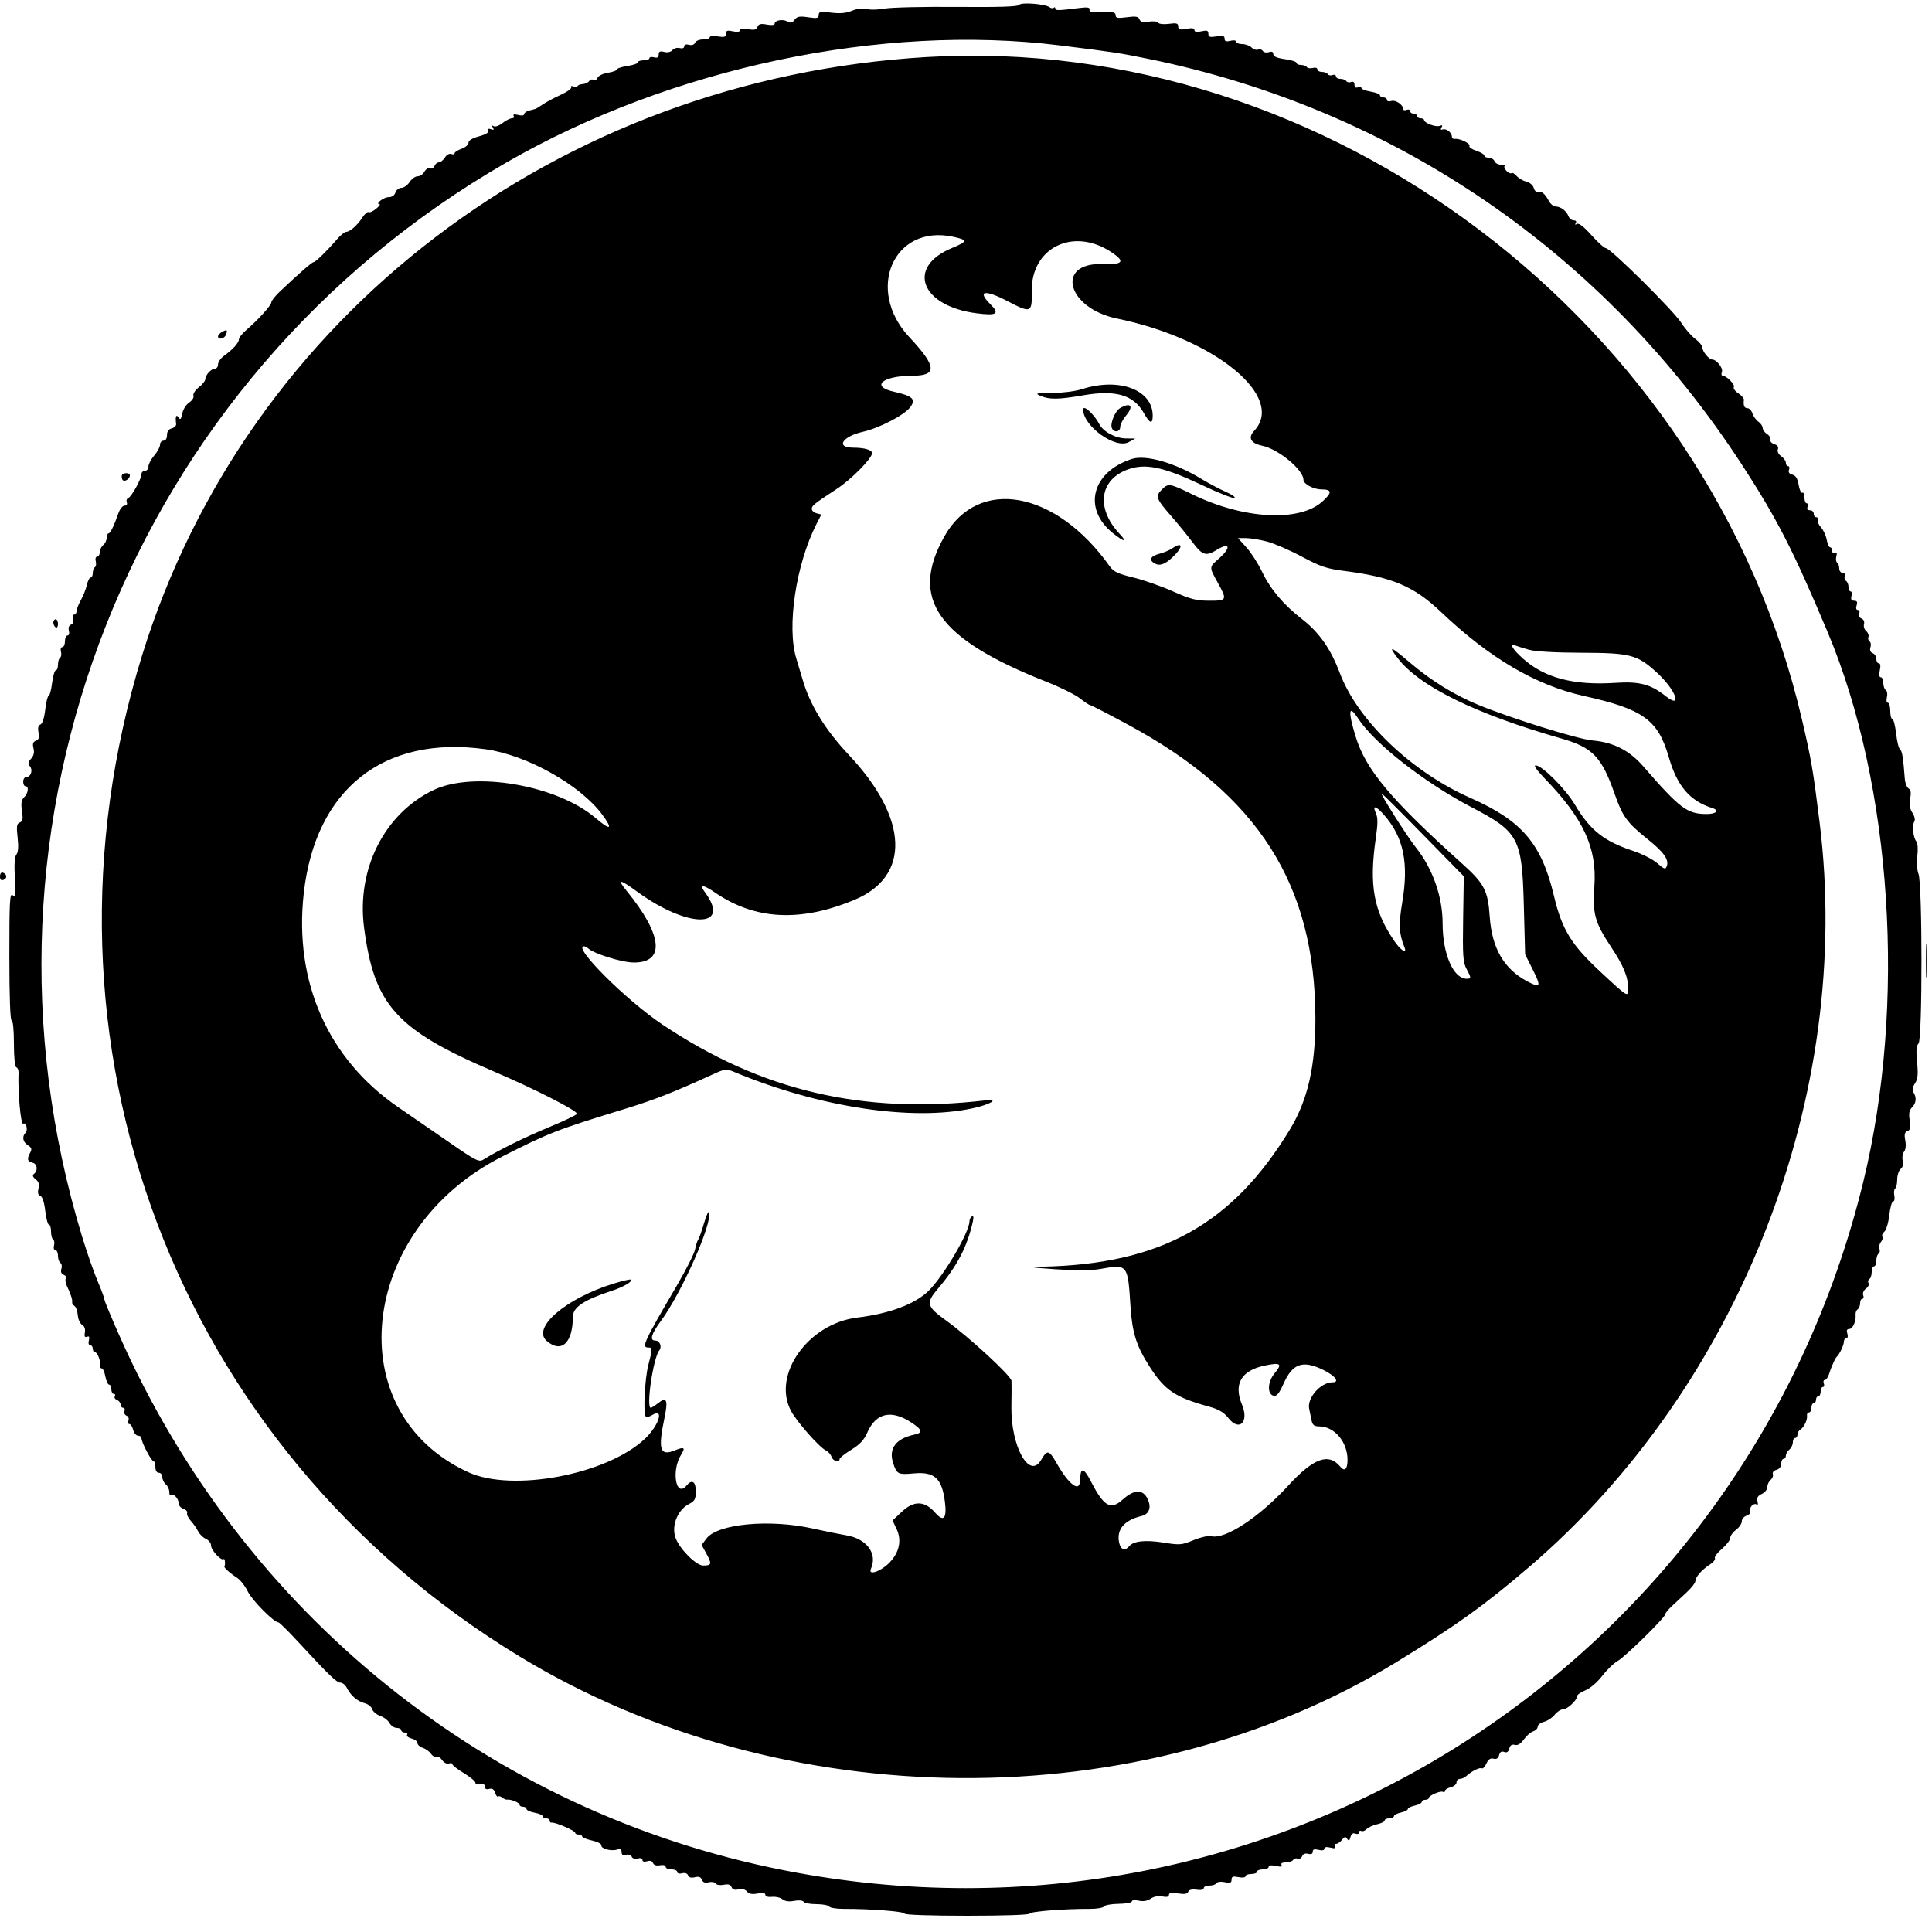 <svg id="svg" xmlns="http://www.w3.org/2000/svg" xmlns:xlink="http://www.w3.org/1999/xlink" width="400" height="400" viewBox="0, 0, 400,400"><g id="svgg"><path id="path0" d="M211.016 1.006 C 210.790 1.373,206.851 1.502,198.142 1.428 C 191.241 1.370,184.508 1.525,183.181 1.773 C 181.854 2.021,180.168 2.063,179.435 1.867 C 178.587 1.640,177.480 1.770,176.394 2.224 C 175.185 2.729,173.931 2.843,172.097 2.614 C 169.866 2.335,169.508 2.402,169.508 3.095 C 169.508 3.779,169.177 3.851,167.322 3.573 C 165.542 3.306,165.022 3.402,164.519 4.091 C 164.048 4.734,163.693 4.820,163.034 4.452 C 162.052 3.902,160.384 4.191,160.384 4.911 C 160.384 5.194,159.721 5.265,158.759 5.084 C 157.509 4.850,157.065 4.960,156.833 5.563 C 156.599 6.173,156.159 6.277,154.857 6.033 C 153.750 5.825,153.181 5.902,153.181 6.259 C 153.181 6.609,152.675 6.688,151.741 6.483 C 150.578 6.227,150.300 6.325,150.300 6.987 C 150.300 7.658,149.991 7.759,148.619 7.536 C 147.695 7.386,146.939 7.466,146.939 7.713 C 146.939 7.961,146.314 8.163,145.550 8.163 C 144.786 8.163,144.042 8.471,143.898 8.846 C 143.738 9.264,143.252 9.429,142.646 9.270 C 142.042 9.112,141.657 9.242,141.657 9.604 C 141.657 9.956,141.274 10.096,140.714 9.950 C 140.195 9.814,139.522 10.003,139.218 10.369 C 138.880 10.777,138.221 10.924,137.520 10.748 C 136.644 10.528,136.375 10.655,136.375 11.288 C 136.375 11.880,136.100 12.045,135.414 11.866 C 134.886 11.728,134.454 11.810,134.454 12.050 C 134.454 12.289,133.914 12.485,133.253 12.485 C 132.593 12.485,132.053 12.677,132.053 12.911 C 132.053 13.145,131.080 13.482,129.892 13.660 C 128.703 13.839,127.731 14.160,127.731 14.374 C 127.731 14.588,126.890 14.898,125.863 15.062 C 124.825 15.228,123.866 15.695,123.705 16.114 C 123.546 16.529,123.174 16.718,122.879 16.536 C 122.583 16.353,122.184 16.458,121.992 16.769 C 121.800 17.080,121.176 17.370,120.605 17.413 C 120.035 17.456,119.568 17.655,119.568 17.854 C 119.568 18.054,119.208 18.079,118.769 17.911 C 118.313 17.735,118.092 17.801,118.254 18.064 C 118.411 18.317,117.420 19.033,116.052 19.654 C 114.684 20.275,113.025 21.161,112.365 21.623 C 111.705 22.085,111.007 22.506,110.815 22.558 C 110.623 22.610,110.029 22.767,109.495 22.907 C 108.961 23.047,108.523 23.376,108.523 23.637 C 108.523 23.910,107.992 23.980,107.283 23.802 C 106.478 23.600,106.150 23.667,106.351 23.990 C 106.520 24.265,106.352 24.490,105.975 24.490 C 105.599 24.490,104.724 24.936,104.031 25.481 C 103.338 26.027,102.519 26.318,102.211 26.127 C 101.838 25.897,101.783 25.993,102.045 26.418 C 102.328 26.876,102.221 26.971,101.664 26.757 C 101.165 26.565,100.970 26.670,101.117 27.053 C 101.260 27.426,100.542 27.860,99.172 28.227 C 97.775 28.600,96.999 29.075,96.999 29.555 C 96.999 29.966,96.351 30.528,95.558 30.804 C 94.766 31.080,94.118 31.495,94.118 31.725 C 94.118 31.955,93.807 32.023,93.427 31.878 C 93.034 31.727,92.465 32.045,92.111 32.613 C 91.767 33.163,91.207 33.613,90.866 33.613 C 90.525 33.613,90.117 33.950,89.959 34.361 C 89.801 34.773,89.379 34.997,89.021 34.859 C 88.663 34.722,88.143 35.034,87.866 35.552 C 87.588 36.070,86.961 36.495,86.473 36.495 C 85.984 36.495,85.231 37.035,84.798 37.695 C 84.365 38.355,83.599 38.896,83.095 38.896 C 82.590 38.896,82.040 39.328,81.873 39.856 C 81.684 40.451,81.146 40.816,80.459 40.816 C 79.445 40.816,77.607 42.236,78.573 42.273 C 78.803 42.282,78.483 42.713,77.861 43.231 C 77.239 43.749,76.547 44.059,76.322 43.920 C 76.097 43.781,75.525 44.268,75.051 45.003 C 74.004 46.628,72.479 47.982,71.672 48.003 C 71.344 48.012,70.480 48.715,69.752 49.565 C 67.751 51.901,65.332 54.261,64.937 54.264 C 64.601 54.266,61.833 56.677,57.983 60.321 C 56.993 61.259,56.182 62.278,56.182 62.586 C 56.182 63.202,53.438 66.241,51.012 68.311 C 50.158 69.039,49.460 69.917,49.460 70.261 C 49.460 70.975,48.237 72.331,46.397 73.657 C 45.705 74.156,45.138 74.966,45.138 75.457 C 45.138 75.949,44.840 76.351,44.477 76.351 C 43.698 76.351,42.515 77.659,42.504 78.531 C 42.500 78.867,41.890 79.620,41.147 80.205 C 40.396 80.797,39.910 81.561,40.051 81.930 C 40.192 82.296,39.801 82.921,39.177 83.331 C 38.556 83.737,37.908 84.764,37.737 85.613 C 37.493 86.825,37.328 87.001,36.968 86.435 C 36.479 85.667,36.260 86.262,36.467 87.792 C 36.515 88.143,36.108 88.546,35.564 88.689 C 34.913 88.859,34.574 89.340,34.574 90.092 C 34.574 90.789,34.292 91.236,33.854 91.236 C 33.457 91.236,33.133 91.615,33.133 92.077 C 33.132 92.539,32.592 93.545,31.932 94.312 C 31.272 95.080,30.732 96.106,30.732 96.593 C 30.732 97.080,30.408 97.479,30.012 97.479 C 29.616 97.479,29.292 97.783,29.292 98.154 C 29.292 99.120,27.238 102.841,26.561 103.101 C 26.247 103.222,26.109 103.627,26.252 104.001 C 26.406 104.403,26.217 104.682,25.789 104.682 C 25.390 104.682,24.820 105.384,24.522 106.242 C 23.611 108.866,22.833 110.444,22.452 110.444 C 22.252 110.444,22.089 110.850,22.089 111.346 C 22.089 111.842,21.765 112.516,21.369 112.845 C 20.972 113.174,20.648 113.849,20.648 114.345 C 20.648 114.840,20.407 115.246,20.112 115.246 C 19.812 115.246,19.687 115.669,19.827 116.206 C 19.965 116.734,19.882 117.287,19.643 117.435 C 19.403 117.583,19.208 118.123,19.208 118.636 C 19.208 119.148,19.009 119.568,18.766 119.568 C 18.523 119.568,18.173 120.255,17.988 121.096 C 17.803 121.936,17.246 123.348,16.749 124.232 C 16.253 125.116,15.846 126.157,15.846 126.545 C 15.846 126.933,15.616 127.251,15.334 127.251 C 15.051 127.251,14.950 127.655,15.108 128.154 C 15.285 128.712,15.128 129.160,14.697 129.326 C 14.266 129.491,14.099 129.971,14.259 130.583 C 14.406 131.146,14.287 131.573,13.982 131.573 C 13.687 131.573,13.445 132.113,13.445 132.773 C 13.445 133.433,13.204 133.974,12.909 133.974 C 12.609 133.974,12.484 134.397,12.624 134.933 C 12.762 135.461,12.679 136.014,12.440 136.162 C 12.201 136.310,12.005 136.959,12.005 137.603 C 12.005 138.248,11.804 138.776,11.559 138.776 C 11.314 138.776,10.965 139.964,10.784 141.417 C 10.602 142.869,10.284 144.058,10.076 144.058 C 9.868 144.058,9.549 145.338,9.368 146.904 C 9.166 148.644,8.778 149.850,8.369 150.007 C 7.913 150.182,7.788 150.706,7.978 151.653 C 8.185 152.691,8.048 153.123,7.438 153.357 C 6.831 153.590,6.702 153.992,6.935 154.923 C 7.149 155.775,6.991 156.461,6.440 157.070 C 5.814 157.761,5.756 158.117,6.185 158.634 C 6.855 159.441,6.400 160.864,5.471 160.864 C 5.103 160.864,4.802 161.297,4.802 161.825 C 4.802 162.353,5.018 162.785,5.282 162.785 C 6.026 162.785,5.849 164.208,4.999 165.058 C 4.422 165.635,4.312 166.329,4.549 167.908 C 4.798 169.572,4.706 170.055,4.094 170.290 C 3.459 170.534,3.382 171.068,3.646 173.404 C 3.859 175.289,3.778 176.448,3.403 176.901 C 3.026 177.355,2.917 178.950,3.073 181.741 C 3.272 185.311,3.207 185.824,2.619 185.336 C 2.028 184.846,1.934 186.593,1.937 198.026 C 1.940 206.354,2.116 211.285,2.411 211.285 C 2.686 211.285,2.881 213.260,2.881 216.046 C 2.881 218.929,3.079 220.874,3.383 220.975 C 3.659 221.067,3.865 221.572,3.842 222.096 C 3.670 226.033,4.302 232.962,4.806 232.651 C 5.403 232.282,5.847 233.961,5.298 234.510 C 4.509 235.299,4.720 236.452,5.773 237.110 C 6.545 237.592,6.643 237.906,6.254 238.635 C 5.535 239.977,5.644 240.433,6.752 240.723 C 7.772 240.990,7.895 242.389,6.963 243.106 C 6.665 243.335,6.824 243.737,7.381 244.162 C 8.033 244.661,8.195 245.188,7.970 246.084 C 7.756 246.936,7.874 247.402,8.348 247.584 C 8.781 247.750,9.160 248.908,9.368 250.695 C 9.549 252.261,9.893 253.541,10.131 253.541 C 10.369 253.541,10.564 254.177,10.564 254.954 C 10.564 255.730,10.760 256.487,10.999 256.635 C 11.239 256.783,11.321 257.336,11.183 257.864 C 11.043 258.400,11.169 258.824,11.469 258.824 C 11.764 258.824,12.005 259.351,12.005 259.996 C 12.005 260.640,12.230 261.307,12.505 261.477 C 12.779 261.647,12.873 262.201,12.712 262.708 C 12.522 263.303,12.685 263.732,13.169 263.918 C 13.582 264.077,13.788 264.420,13.626 264.682 C 13.464 264.944,13.554 265.623,13.825 266.192 C 14.649 267.919,15.044 269.125,14.937 269.584 C 14.881 269.824,15.093 270.179,15.408 270.374 C 15.723 270.568,16.036 271.431,16.103 272.292 C 16.171 273.152,16.575 274.050,17.001 274.289 C 17.490 274.562,17.700 275.146,17.569 275.867 C 17.421 276.684,17.547 276.941,18.009 276.763 C 18.468 276.587,18.581 276.806,18.396 277.513 C 18.247 278.084,18.365 278.511,18.671 278.511 C 18.966 278.511,19.208 278.836,19.208 279.232 C 19.208 279.628,19.409 279.952,19.656 279.952 C 20.171 279.952,20.892 281.822,20.721 282.713 C 20.658 283.043,20.808 283.313,21.054 283.313 C 21.300 283.313,21.644 284.070,21.817 284.994 C 21.990 285.918,22.339 286.675,22.591 286.675 C 22.843 286.675,23.049 287.107,23.049 287.635 C 23.049 288.163,23.278 288.595,23.558 288.595 C 23.837 288.595,23.932 288.813,23.767 289.079 C 23.603 289.345,23.806 289.692,24.219 289.851 C 24.632 290.009,24.970 290.440,24.970 290.808 C 24.970 291.176,25.209 291.477,25.502 291.477 C 25.794 291.477,25.916 291.783,25.772 292.157 C 25.628 292.531,25.818 292.955,26.193 293.099 C 26.573 293.245,26.749 293.687,26.591 294.099 C 26.435 294.506,26.524 294.838,26.787 294.838 C 27.051 294.838,27.402 295.378,27.568 296.038 C 27.734 296.699,28.189 297.239,28.581 297.239 C 28.972 297.239,29.292 297.485,29.292 297.787 C 29.292 298.633,31.333 302.521,31.778 302.521 C 31.995 302.521,32.173 303.061,32.173 303.721 C 32.173 304.468,32.445 304.922,32.893 304.922 C 33.289 304.922,33.613 305.328,33.613 305.824 C 33.613 306.319,33.938 306.994,34.334 307.323 C 34.730 307.652,35.054 308.362,35.054 308.902 C 35.054 309.442,35.196 309.742,35.370 309.568 C 35.856 309.082,36.975 310.214,36.975 311.191 C 36.975 311.669,37.419 312.201,37.962 312.373 C 38.504 312.546,38.856 312.938,38.743 313.246 C 38.630 313.554,38.972 314.284,39.504 314.868 C 40.035 315.452,40.714 316.425,41.012 317.029 C 41.310 317.633,42.036 318.341,42.626 318.601 C 43.215 318.862,43.697 319.485,43.697 319.987 C 43.697 320.947,45.847 323.261,46.309 322.799 C 46.566 322.542,46.709 323.962,46.459 324.284 C 46.282 324.512,47.598 325.707,49.045 326.632 C 49.741 327.077,50.761 328.373,51.312 329.511 C 52.201 331.346,56.711 335.894,57.643 335.894 C 57.838 335.894,59.588 337.614,61.532 339.715 C 68.158 346.880,69.697 348.367,70.487 348.373 C 70.922 348.377,71.526 348.877,71.830 349.485 C 72.614 351.053,74.014 352.252,75.494 352.624 C 76.194 352.800,76.898 353.357,77.058 353.863 C 77.219 354.368,77.973 354.999,78.734 355.264 C 79.495 355.529,80.358 356.196,80.652 356.745 C 80.946 357.294,81.611 357.743,82.130 357.743 C 82.649 357.743,83.073 357.959,83.073 358.223 C 83.073 358.487,83.410 358.703,83.822 358.703 C 84.234 358.703,84.441 358.913,84.282 359.170 C 84.124 359.426,84.543 359.774,85.214 359.942 C 85.886 360.110,86.435 360.534,86.435 360.884 C 86.435 361.234,86.921 361.674,87.515 361.861 C 88.109 362.049,88.880 362.607,89.229 363.102 C 89.577 363.597,90.080 363.867,90.347 363.701 C 90.614 363.536,91.146 363.848,91.528 364.394 C 91.924 364.959,92.527 365.269,92.930 365.115 C 93.319 364.965,93.642 365.028,93.647 365.255 C 93.652 365.481,94.728 366.315,96.038 367.107 C 97.349 367.899,98.425 368.797,98.430 369.103 C 98.435 369.420,98.850 369.551,99.400 369.407 C 100.050 369.237,100.360 369.392,100.360 369.887 C 100.360 370.370,100.671 370.537,101.274 370.379 C 101.912 370.213,102.288 370.455,102.519 371.181 C 102.700 371.753,102.971 372.099,103.121 371.949 C 103.271 371.799,103.660 371.899,103.987 372.170 C 104.314 372.441,104.766 372.632,104.991 372.594 C 105.740 372.469,107.563 373.214,107.563 373.645 C 107.563 373.879,107.887 374.070,108.283 374.070 C 108.679 374.070,109.004 374.276,109.004 374.528 C 109.004 374.780,109.760 375.128,110.684 375.302 C 111.609 375.475,112.365 375.809,112.365 376.044 C 112.365 376.279,112.689 376.471,113.085 376.471 C 113.481 376.471,113.806 376.687,113.806 376.951 C 113.806 377.215,113.968 377.397,114.166 377.355 C 114.877 377.204,119.088 379.013,119.088 379.469 C 119.088 379.669,119.412 379.832,119.808 379.832 C 120.204 379.832,120.528 380.007,120.528 380.220 C 120.528 380.433,121.447 380.811,122.569 381.060 C 123.691 381.309,124.563 381.761,124.506 382.065 C 124.376 382.753,126.537 383.332,127.772 382.940 C 128.429 382.732,128.691 382.879,128.691 383.457 C 128.691 384.020,128.974 384.192,129.621 384.023 C 130.140 383.887,130.657 384.057,130.792 384.410 C 130.933 384.778,131.444 384.932,132.023 384.781 C 132.611 384.627,133.013 384.753,133.013 385.090 C 133.013 385.441,133.382 385.542,133.976 385.353 C 134.590 385.159,135.034 385.295,135.200 385.730 C 135.365 386.159,135.899 386.329,136.639 386.187 C 137.319 386.057,137.815 386.189,137.815 386.499 C 137.815 386.794,138.355 387.035,139.016 387.035 C 139.676 387.035,140.216 387.276,140.216 387.571 C 140.216 387.876,140.643 387.996,141.206 387.848 C 141.810 387.690,142.297 387.854,142.456 388.269 C 142.628 388.717,143.108 388.851,143.863 388.661 C 144.676 388.457,145.099 388.608,145.319 389.180 C 145.535 389.743,145.964 389.903,146.734 389.710 C 147.343 389.557,147.988 389.671,148.168 389.963 C 148.351 390.259,149.086 390.375,149.835 390.225 C 150.784 390.035,151.257 390.176,151.462 390.708 C 151.660 391.224,152.106 391.369,152.891 391.172 C 153.615 390.990,154.252 391.150,154.633 391.611 C 155.060 392.124,155.705 392.247,156.849 392.033 C 157.945 391.827,158.463 391.913,158.463 392.300 C 158.463 392.641,159.018 392.811,159.844 392.725 C 160.603 392.645,161.573 392.869,162.000 393.223 C 162.507 393.644,163.344 393.759,164.423 393.557 C 165.381 393.377,166.200 393.455,166.377 393.743 C 166.546 394.015,167.738 394.238,169.028 394.238 C 170.317 394.238,171.510 394.461,171.678 394.734 C 171.847 395.007,173.210 395.225,174.708 395.218 C 180.090 395.195,187.275 395.751,187.275 396.190 C 187.275 396.457,192.532 396.639,200.240 396.639 C 207.949 396.639,213.205 396.457,213.205 396.190 C 213.205 395.755,220.387 395.193,225.653 395.216 C 227.085 395.222,228.399 394.997,228.573 394.715 C 228.747 394.434,230.114 394.189,231.612 394.171 C 233.109 394.153,234.334 393.927,234.334 393.670 C 234.334 393.400,234.939 393.334,235.762 393.515 C 236.703 393.721,237.547 393.579,238.233 393.099 C 238.879 392.647,239.797 392.473,240.646 392.643 C 241.570 392.828,242.017 392.721,242.017 392.316 C 242.017 391.885,242.550 391.799,243.887 392.013 C 245.224 392.227,245.828 392.129,246.004 391.671 C 246.163 391.256,246.773 391.106,247.735 391.248 C 248.636 391.380,249.220 391.255,249.220 390.931 C 249.220 390.637,249.747 390.396,250.392 390.396 C 251.037 390.396,251.705 390.167,251.878 389.888 C 252.058 389.596,252.787 389.510,253.587 389.686 C 254.701 389.931,254.982 389.827,254.982 389.174 C 254.982 388.521,255.273 388.413,256.423 388.643 C 257.235 388.806,257.863 388.727,257.863 388.463 C 257.863 388.206,258.403 387.995,259.064 387.995 C 259.724 387.995,260.264 387.779,260.264 387.515 C 260.264 387.251,260.804 387.035,261.465 387.035 C 262.125 387.035,262.665 386.802,262.665 386.516 C 262.665 386.186,263.208 386.117,264.166 386.328 C 265.209 386.557,265.566 386.495,265.338 386.126 C 265.131 385.791,265.454 385.594,266.210 385.594 C 266.870 385.594,267.553 385.363,267.727 385.081 C 267.902 384.799,268.329 384.678,268.676 384.811 C 269.024 384.944,269.437 384.718,269.594 384.309 C 269.772 383.845,270.239 383.659,270.834 383.814 C 271.457 383.977,271.789 383.826,271.789 383.379 C 271.789 382.889,272.129 382.780,272.989 382.996 C 273.738 383.184,274.190 383.094,274.190 382.756 C 274.190 382.410,274.649 382.330,275.462 382.534 C 276.357 382.759,276.633 382.690,276.394 382.303 C 276.207 382.000,276.313 381.753,276.629 381.753 C 276.946 381.753,277.495 381.375,277.849 380.912 C 278.368 380.235,278.575 380.197,278.916 380.713 C 279.240 381.204,279.400 381.120,279.601 380.351 C 279.778 379.674,280.112 379.443,280.628 379.641 C 281.058 379.806,281.393 379.690,281.393 379.375 C 281.393 379.067,281.591 378.938,281.834 379.088 C 282.077 379.238,282.575 379.061,282.942 378.694 C 283.308 378.328,284.298 377.877,285.141 377.691 C 285.985 377.506,286.675 377.156,286.675 376.913 C 286.675 376.670,287.107 376.471,287.635 376.471 C 288.163 376.471,288.595 376.272,288.595 376.029 C 288.595 375.785,289.244 375.444,290.036 375.270 C 290.828 375.096,291.477 374.772,291.477 374.550 C 291.477 374.328,292.125 374.004,292.917 373.830 C 293.709 373.656,294.358 373.314,294.358 373.071 C 294.358 372.828,294.682 372.629,295.078 372.629 C 295.474 372.629,295.800 372.467,295.802 372.269 C 295.807 371.751,298.257 370.687,298.747 370.990 C 298.974 371.130,299.160 371.040,299.160 370.789 C 299.160 370.538,299.700 370.197,300.360 370.031 C 301.020 369.865,301.561 369.410,301.561 369.018 C 301.561 368.627,301.869 368.307,302.247 368.307 C 302.624 368.307,303.227 368.037,303.586 367.707 C 304.677 366.704,306.378 365.859,306.792 366.115 C 307.007 366.248,307.436 365.799,307.747 365.119 C 308.143 364.249,308.580 363.951,309.216 364.117 C 309.838 364.280,310.200 364.052,310.374 363.387 C 310.547 362.725,310.877 362.516,311.420 362.725 C 311.969 362.935,312.294 362.720,312.476 362.028 C 312.656 361.338,313.015 361.100,313.631 361.261 C 314.230 361.417,314.845 361.044,315.498 360.127 C 316.033 359.375,316.898 358.625,317.419 358.459 C 317.941 358.294,318.367 357.853,318.367 357.480 C 318.367 357.106,318.959 356.652,319.682 356.471 C 320.406 356.289,321.394 355.637,321.878 355.021 C 322.362 354.405,323.138 353.902,323.601 353.902 C 324.508 353.902,326.531 352.009,326.531 351.161 C 326.531 350.876,327.300 350.336,328.240 349.961 C 329.223 349.569,330.704 348.300,331.722 346.977 C 332.696 345.711,334.136 344.320,334.921 343.886 C 336.475 343.028,344.778 334.872,344.778 334.204 C 344.778 333.979,345.372 333.242,346.098 332.567 C 346.825 331.892,348.229 330.585,349.220 329.664 C 350.210 328.742,351.020 327.693,351.020 327.333 C 351.020 326.500,352.323 325.015,354.017 323.917 C 354.742 323.448,355.207 322.859,355.053 322.609 C 354.898 322.359,355.548 321.491,356.497 320.680 C 357.447 319.869,358.223 318.852,358.223 318.420 C 358.223 317.988,358.764 317.229,359.424 316.733 C 360.084 316.238,360.624 315.445,360.624 314.971 C 360.624 314.498,361.072 313.968,361.619 313.794 C 362.187 313.614,362.509 313.203,362.368 312.837 C 362.076 312.074,363.185 311.017,363.741 311.529 C 363.953 311.725,364.014 311.421,363.875 310.855 C 363.688 310.097,363.923 309.688,364.764 309.305 C 365.392 309.018,365.906 308.374,365.906 307.872 C 365.906 307.371,366.218 306.702,366.598 306.386 C 366.979 306.070,367.182 305.532,367.051 305.190 C 366.917 304.841,367.245 304.455,367.800 304.310 C 368.400 304.153,368.788 303.657,368.788 303.046 C 368.788 302.493,369.004 302.041,369.268 302.041 C 369.532 302.041,369.748 301.743,369.748 301.379 C 369.748 301.016,370.072 300.449,370.468 300.120 C 370.864 299.791,371.188 299.117,371.188 298.621 C 371.188 298.125,371.405 297.719,371.669 297.719 C 371.933 297.719,372.149 297.406,372.149 297.023 C 372.149 296.640,372.435 296.153,372.785 295.942 C 373.529 295.494,374.263 293.900,374.124 293.037 C 374.071 292.707,374.253 292.437,374.529 292.437 C 374.804 292.437,375.030 292.005,375.030 291.477 C 375.030 290.948,375.246 290.516,375.510 290.516 C 375.774 290.516,375.990 290.192,375.990 289.796 C 375.990 289.400,376.206 289.076,376.471 289.076 C 376.735 289.076,376.951 288.643,376.951 288.115 C 376.951 287.587,377.160 287.155,377.416 287.155 C 377.672 287.155,377.757 286.831,377.605 286.435 C 377.453 286.038,377.542 285.714,377.804 285.714 C 378.065 285.714,378.438 285.228,378.631 284.634 C 378.824 284.040,379.030 283.445,379.089 283.313 C 379.147 283.181,379.376 282.641,379.598 282.113 C 379.820 281.585,380.126 281.044,380.277 280.912 C 380.843 280.418,381.753 278.499,381.753 277.798 C 381.753 277.398,381.983 277.071,382.265 277.071 C 382.559 277.071,382.648 276.661,382.473 276.110 C 382.264 275.451,382.387 275.150,382.865 275.150 C 383.595 275.150,384.306 273.552,384.181 272.191 C 384.141 271.753,384.334 271.254,384.611 271.083 C 384.888 270.912,385.114 270.352,385.114 269.840 C 385.114 269.327,385.323 268.908,385.579 268.908 C 385.835 268.908,385.916 268.573,385.759 268.164 C 385.596 267.740,385.840 267.153,386.328 266.796 C 386.797 266.453,387.037 265.938,386.860 265.652 C 386.684 265.366,386.759 264.997,387.027 264.831 C 387.295 264.665,387.515 264.002,387.515 263.357 C 387.515 262.712,387.731 262.185,387.995 262.185 C 388.259 262.185,388.475 261.657,388.475 261.013 C 388.475 260.368,388.682 259.713,388.935 259.557 C 389.187 259.401,389.271 258.953,389.121 258.562 C 388.971 258.171,389.107 257.539,389.423 257.158 C 389.740 256.777,389.874 256.264,389.722 256.018 C 389.571 255.772,389.760 255.311,390.142 254.993 C 390.525 254.676,390.983 253.139,391.159 251.578 C 391.336 250.017,391.694 248.739,391.955 248.739 C 392.216 248.739,392.325 248.194,392.197 247.528 C 392.070 246.861,392.153 246.200,392.381 246.059 C 392.610 245.917,392.797 245.085,392.797 244.208 C 392.797 243.332,393.119 242.347,393.513 242.021 C 393.967 241.643,394.123 241.006,393.939 240.275 C 393.780 239.641,393.903 238.818,394.213 238.446 C 394.554 238.034,394.653 237.120,394.466 236.118 C 394.228 234.852,394.335 234.399,394.925 234.173 C 395.528 233.941,395.628 233.468,395.388 231.968 C 395.160 230.543,395.280 229.861,395.861 229.281 C 396.732 228.409,396.849 227.246,396.171 226.175 C 395.864 225.689,395.962 225.089,396.474 224.307 C 397.066 223.403,397.161 222.455,396.911 219.918 C 396.678 217.556,396.760 216.504,397.216 216.024 C 398.030 215.165,398.019 182.953,397.203 180.934 C 396.909 180.205,396.804 178.575,396.965 177.221 C 397.131 175.813,397.042 174.553,396.750 174.198 C 396.100 173.406,395.846 170.882,396.338 170.087 C 396.561 169.725,396.395 168.968,395.940 168.274 C 395.387 167.428,395.253 166.581,395.482 165.361 C 395.711 164.141,395.614 163.522,395.147 163.234 C 394.786 163.010,394.436 162.116,394.370 161.246 C 394.038 156.832,393.810 155.431,393.382 155.159 C 393.124 154.996,392.757 153.511,392.568 151.861 C 392.378 150.210,392.028 148.860,391.790 148.860 C 391.551 148.860,391.357 148.103,391.357 147.179 C 391.357 146.255,391.136 145.498,390.867 145.498 C 390.591 145.498,390.503 144.998,390.666 144.350 C 390.824 143.719,390.721 143.058,390.435 142.881 C 390.150 142.705,389.916 142.033,389.916 141.388 C 389.916 140.744,389.683 140.216,389.398 140.216 C 389.071 140.216,388.997 139.682,389.196 138.776 C 389.395 137.869,389.320 137.335,388.994 137.335 C 388.709 137.335,388.475 136.926,388.475 136.426 C 388.475 135.926,388.136 135.387,387.722 135.228 C 387.235 135.041,387.072 134.613,387.261 134.016 C 387.422 133.509,387.339 132.961,387.075 132.798 C 386.812 132.635,386.705 132.220,386.838 131.874 C 386.970 131.529,386.767 130.988,386.386 130.672 C 386.005 130.355,385.797 129.702,385.923 129.220 C 386.057 128.705,385.842 128.225,385.401 128.056 C 384.964 127.888,384.769 127.458,384.933 127.029 C 385.089 126.623,384.963 126.291,384.653 126.291 C 384.307 126.291,384.207 125.918,384.394 125.330 C 384.616 124.629,384.480 124.370,383.890 124.370 C 383.318 124.370,383.155 124.089,383.332 123.409 C 383.471 122.881,383.388 122.449,383.148 122.449 C 382.909 122.449,382.713 122.030,382.713 121.517 C 382.713 121.004,382.482 120.442,382.200 120.268 C 381.918 120.094,381.803 119.649,381.945 119.279 C 382.094 118.892,381.904 118.607,381.498 118.607 C 381.110 118.607,380.792 118.188,380.792 117.675 C 380.792 117.163,380.597 116.622,380.357 116.474 C 380.118 116.327,380.044 115.740,380.193 115.171 C 380.378 114.461,380.288 114.244,379.908 114.479 C 379.577 114.683,379.352 114.519,379.352 114.074 C 379.352 113.662,379.160 113.325,378.925 113.325 C 378.690 113.325,378.363 112.607,378.199 111.729 C 378.034 110.851,377.507 109.712,377.028 109.197 C 376.549 108.683,376.246 107.997,376.354 107.673 C 376.462 107.348,376.317 107.083,376.030 107.083 C 375.744 107.083,375.510 106.759,375.510 106.363 C 375.510 105.966,375.163 105.642,374.739 105.642 C 374.250 105.642,374.068 105.378,374.243 104.922 C 374.395 104.526,374.310 104.202,374.055 104.202 C 373.799 104.202,373.589 103.649,373.589 102.973 C 373.589 102.297,373.392 101.866,373.152 102.015 C 372.911 102.163,372.572 101.441,372.397 100.409 C 372.172 99.074,371.796 98.459,371.092 98.275 C 370.438 98.104,370.201 97.763,370.391 97.268 C 370.549 96.856,370.469 96.519,370.213 96.519 C 369.957 96.519,369.748 96.207,369.748 95.826 C 369.748 95.444,369.311 94.826,368.777 94.452 C 368.197 94.046,367.921 93.472,368.091 93.028 C 368.279 92.539,368.024 92.172,367.347 91.957 C 366.781 91.777,366.419 91.364,366.544 91.039 C 366.669 90.713,366.360 90.191,365.858 89.877 C 365.357 89.564,364.946 88.998,364.946 88.619 C 364.946 88.240,364.545 87.647,364.054 87.302 C 363.564 86.957,363.009 86.188,362.822 85.594 C 362.634 85.000,362.171 84.514,361.792 84.514 C 361.139 84.514,360.912 83.977,361.055 82.773 C 361.090 82.476,360.569 81.872,359.896 81.431 C 359.223 80.991,358.808 80.412,358.972 80.145 C 359.283 79.643,357.463 77.791,356.658 77.791 C 356.406 77.791,356.337 77.434,356.504 76.998 C 356.801 76.224,355.385 74.430,354.476 74.430 C 353.823 74.430,352.461 72.761,352.461 71.961 C 352.461 71.570,351.796 70.757,350.983 70.157 C 350.171 69.556,348.872 68.065,348.097 66.843 C 346.520 64.355,333.422 51.381,332.489 51.381 C 332.159 51.381,330.809 50.169,329.489 48.687 C 327.938 46.947,326.878 46.124,326.495 46.360 C 326.114 46.596,326.024 46.529,326.245 46.173 C 326.449 45.842,326.279 45.618,325.824 45.618 C 325.404 45.618,324.918 45.240,324.745 44.778 C 324.335 43.686,323.144 42.772,322.106 42.752 C 321.653 42.744,321.024 42.255,320.709 41.667 C 319.880 40.116,319.166 39.510,318.451 39.748 C 318.106 39.863,317.704 39.500,317.558 38.941 C 317.406 38.360,316.751 37.791,316.029 37.613 C 315.334 37.442,314.420 36.908,313.997 36.427 C 313.574 35.945,313.098 35.682,312.939 35.840 C 312.781 35.999,312.327 35.805,311.930 35.408 C 311.534 35.012,311.344 34.554,311.507 34.391 C 311.671 34.227,311.330 34.094,310.749 34.094 C 310.169 34.094,309.569 33.770,309.417 33.373 C 309.265 32.977,308.732 32.653,308.232 32.653 C 307.732 32.653,307.323 32.454,307.323 32.210 C 307.323 31.966,306.565 31.517,305.638 31.211 C 304.711 30.905,304.076 30.456,304.226 30.213 C 304.524 29.730,302.171 28.597,301.200 28.756 C 300.870 28.809,300.600 28.613,300.600 28.318 C 300.600 27.479,299.460 26.551,298.728 26.794 C 298.284 26.943,298.193 26.810,298.451 26.391 C 298.725 25.949,298.615 25.852,298.073 26.060 C 297.267 26.370,294.848 25.463,294.842 24.850 C 294.840 24.652,294.514 24.490,294.118 24.490 C 293.721 24.490,293.397 24.274,293.397 24.010 C 293.397 23.745,293.073 23.529,292.677 23.529 C 292.281 23.529,291.957 23.290,291.957 22.998 C 291.957 22.705,291.633 22.591,291.236 22.743 C 290.840 22.895,290.516 22.825,290.516 22.588 C 290.516 21.695,288.954 20.622,288.065 20.904 C 287.560 21.065,287.155 20.965,287.155 20.681 C 287.155 20.399,286.831 20.168,286.435 20.168 C 286.038 20.168,285.714 19.971,285.714 19.730 C 285.714 19.489,284.850 19.146,283.794 18.968 C 282.737 18.789,281.873 18.453,281.873 18.220 C 281.873 17.988,281.549 17.922,281.152 18.074 C 280.685 18.253,280.432 18.061,280.432 17.527 C 280.432 17.001,280.178 16.801,279.727 16.974 C 279.340 17.123,278.895 17.038,278.739 16.786 C 278.582 16.533,278.035 16.327,277.523 16.327 C 277.010 16.327,276.591 16.087,276.591 15.795 C 276.591 15.503,276.273 15.385,275.886 15.534 C 275.498 15.683,275.053 15.598,274.897 15.345 C 274.741 15.093,274.194 14.886,273.681 14.886 C 273.169 14.886,272.749 14.645,272.749 14.350 C 272.749 14.050,272.326 13.924,271.789 14.065 C 271.261 14.203,270.708 14.120,270.560 13.880 C 270.412 13.641,269.872 13.445,269.359 13.445 C 268.847 13.445,268.427 13.250,268.427 13.010 C 268.427 12.771,267.347 12.427,266.026 12.245 C 264.381 12.019,263.625 11.692,263.625 11.207 C 263.625 10.728,263.328 10.594,262.705 10.791 C 262.199 10.952,261.637 10.844,261.456 10.551 C 261.275 10.258,260.831 10.132,260.470 10.271 C 260.108 10.410,259.497 10.208,259.112 9.824 C 258.727 9.439,257.856 9.124,257.177 9.124 C 256.498 9.124,255.942 8.903,255.942 8.634 C 255.942 8.352,255.434 8.273,254.742 8.446 C 253.849 8.670,253.541 8.557,253.541 8.005 C 253.541 7.425,253.174 7.323,251.861 7.536 C 250.489 7.759,250.180 7.658,250.180 6.987 C 250.180 6.325,249.902 6.227,248.739 6.483 C 247.768 6.696,247.299 6.613,247.299 6.227 C 247.299 5.834,246.775 5.754,245.618 5.971 C 244.240 6.229,243.938 6.141,243.938 5.481 C 243.938 4.818,243.597 4.721,242.017 4.933 C 240.943 5.077,239.963 4.976,239.795 4.703 C 239.629 4.435,238.754 4.336,237.849 4.483 C 236.629 4.681,236.130 4.557,235.918 4.003 C 235.689 3.407,235.162 3.319,233.302 3.566 C 231.389 3.819,230.972 3.742,230.972 3.133 C 230.972 2.537,230.434 2.416,228.211 2.517 C 226.130 2.610,225.483 2.485,225.582 2.007 C 225.682 1.521,225.176 1.439,223.421 1.657 C 219.027 2.203,218.487 2.213,218.487 1.748 C 218.487 1.491,218.345 1.423,218.171 1.596 C 217.998 1.770,217.620 1.728,217.331 1.502 C 216.450 0.812,211.382 0.414,211.016 1.006 M219.448 9.399 C 230.643 10.790,231.688 10.949,237.695 12.173 C 288.662 22.559,332.072 52.243,360.694 96.279 C 367.923 107.400,371.293 113.986,378.389 130.852 C 391.767 162.654,394.713 208.000,385.781 244.658 C 361.418 344.647,263.438 407.152,162.305 387.222 C 101.255 375.191,50.297 334.195,24.721 276.536 C 23.009 272.676,21.609 269.295,21.609 269.023 C 21.609 268.751,20.975 267.040,20.201 265.221 C 19.428 263.402,18.005 259.328,17.040 256.167 C -9.187 170.238,27.071 78.410,104.922 33.599 C 138.913 14.034,182.548 4.813,219.448 9.399 M191.837 11.810 C 115.543 16.323,51.155 65.422,29.430 135.654 C 4.645 215.777,36.323 299.721,107.681 343.015 C 162.190 376.086,236.053 376.546,289.076 344.145 C 301.370 336.632,307.378 332.325,316.633 324.392 C 360.210 287.034,383.754 226.634,376.726 170.228 C 375.356 159.235,375.034 157.358,373.068 148.929 C 353.896 66.687,274.872 6.898,191.837 11.810 M197.335 49.019 C 200.411 49.679,200.377 49.987,197.084 51.353 C 187.539 55.309,190.645 63.412,202.266 64.871 C 206.441 65.395,207.038 64.975,205.005 62.942 C 202.230 60.167,203.913 59.897,208.624 62.362 C 213.460 64.891,213.694 64.797,213.610 60.358 C 213.437 51.263,222.217 46.943,230.132 52.229 C 233.038 54.170,232.553 54.804,228.269 54.668 C 218.405 54.353,220.925 63.837,231.268 65.956 C 251.541 70.109,266.253 82.167,259.648 89.217 C 258.318 90.637,258.957 91.792,261.347 92.288 C 264.679 92.981,269.868 97.279,269.868 99.347 C 269.868 100.198,271.961 101.321,273.548 101.321 C 275.793 101.321,275.858 101.964,273.799 103.824 C 269.020 108.141,257.400 107.502,246.844 102.343 C 242.192 100.069,241.879 100.018,240.576 101.321 C 239.172 102.725,239.338 103.235,242.310 106.638 C 243.793 108.335,245.852 110.858,246.887 112.245 C 248.956 115.015,249.655 115.229,251.992 113.804 C 254.694 112.157,254.926 113.392,252.341 115.662 C 250.309 117.446,250.314 117.345,252.092 120.572 C 254.122 124.255,254.070 124.370,250.365 124.370 C 247.690 124.370,246.496 124.061,242.802 122.418 C 240.389 121.344,236.687 120.051,234.574 119.544 C 231.495 118.805,230.546 118.358,229.791 117.294 C 218.614 101.524,202.528 98.605,195.514 111.074 C 188.252 123.984,194.065 132.247,216.685 141.165 C 219.523 142.284,222.632 143.824,223.594 144.589 C 224.555 145.353,225.499 145.978,225.690 145.978 C 225.882 145.978,229.420 147.804,233.552 150.035 C 260.444 164.552,272.273 183.085,272.340 210.804 C 272.364 220.715,270.764 227.733,267.102 233.780 C 255.133 253.544,240.249 261.780,215.643 262.255 C 212.645 262.313,213.146 262.406,218.487 262.783 C 222.997 263.101,225.864 263.080,227.907 262.713 C 233.468 261.713,233.503 261.757,234.051 270.396 C 234.400 275.903,235.262 278.650,237.964 282.874 C 241.151 287.852,243.275 289.291,250.287 291.220 C 252.354 291.789,253.366 292.391,254.369 293.647 C 256.604 296.449,258.636 294.403,257.150 290.847 C 255.355 286.551,256.974 283.751,261.843 282.730 C 265.160 282.034,265.562 282.345,263.900 284.320 C 262.412 286.089,262.320 288.717,263.737 288.985 C 264.344 289.100,264.883 288.431,265.736 286.502 C 267.604 282.278,269.715 281.543,273.980 283.631 C 276.433 284.833,277.450 286.194,275.893 286.194 C 273.427 286.194,270.579 289.423,271.051 291.682 C 271.192 292.361,271.421 293.457,271.558 294.118 C 271.750 295.044,272.107 295.319,273.118 295.320 C 276.270 295.324,278.992 298.530,278.992 302.237 C 278.992 304.183,278.403 304.748,277.505 303.666 C 275.073 300.736,271.966 301.863,266.716 307.583 C 260.669 314.170,253.607 318.797,250.742 318.048 C 250.185 317.902,248.552 318.271,247.113 318.868 C 244.676 319.878,244.254 319.913,240.975 319.386 C 237.213 318.781,234.695 319.034,233.806 320.106 C 232.923 321.169,232.032 320.874,231.711 319.411 C 231.112 316.683,232.741 314.734,236.343 313.872 C 237.936 313.490,238.437 312.083,237.601 310.332 C 236.631 308.298,234.817 308.330,232.501 310.422 C 229.916 312.757,228.536 311.952,225.750 306.483 C 225.178 305.360,224.499 304.442,224.240 304.442 C 223.810 304.442,223.721 304.756,223.574 306.803 C 223.420 308.953,221.213 307.224,218.873 303.121 C 217.175 300.144,216.852 300.063,215.543 302.281 C 213.106 306.410,209.249 299.408,209.398 291.128 C 209.440 288.811,209.449 286.454,209.419 285.891 C 209.364 284.869,200.649 276.833,195.847 273.376 C 191.843 270.493,191.661 269.790,194.156 266.849 C 198.202 262.081,200.255 258.137,201.417 252.901 C 201.614 252.015,201.545 251.648,201.220 251.849 C 200.945 252.019,200.720 252.463,200.720 252.837 C 200.720 255.074,195.467 264.045,192.307 267.204 C 189.542 269.970,184.216 271.978,177.483 272.794 C 167.378 274.019,159.839 284.569,163.731 292.037 C 164.909 294.297,169.595 299.629,171.001 300.309 C 171.489 300.545,172.015 301.139,172.171 301.629 C 172.455 302.526,173.830 302.901,173.830 302.082 C 173.830 301.841,174.919 300.973,176.251 300.153 C 178.017 299.067,178.910 298.112,179.550 296.630 C 181.326 292.518,184.551 291.785,188.724 294.547 C 190.976 296.037,191.119 296.637,189.316 297.023 C 185.472 297.845,183.935 299.902,184.916 302.911 C 185.666 305.212,185.932 305.346,189.181 305.051 C 193.489 304.660,195.010 306.045,195.631 310.924 C 196.071 314.385,195.369 315.202,193.654 313.225 C 191.476 310.713,189.263 310.619,186.784 312.931 L 184.788 314.793 185.615 316.527 C 186.720 318.846,186.228 321.327,184.245 323.431 C 182.442 325.344,179.644 326.321,180.320 324.802 C 181.719 321.658,179.457 318.578,175.230 317.871 C 173.800 317.632,170.684 317.001,168.307 316.469 C 159.358 314.467,148.542 315.479,146.262 318.534 L 145.267 319.866 146.289 321.732 C 147.423 323.803,147.328 324.130,145.584 324.130 C 144.175 324.130,140.914 320.927,139.934 318.582 C 138.902 316.112,140.200 312.655,142.631 311.397 C 143.850 310.767,144.058 310.382,144.058 308.751 C 144.058 306.717,143.252 306.219,142.137 307.563 C 139.933 310.219,138.937 304.477,141.027 301.159 C 141.958 299.680,141.664 299.489,139.690 300.291 C 136.650 301.527,136.200 300.127,137.557 293.643 C 138.352 289.842,138.045 289.099,136.261 290.502 C 135.580 291.038,134.895 291.477,134.738 291.477 C 133.724 291.477,135.244 281.153,136.487 279.598 C 137.110 278.819,136.604 277.551,135.669 277.551 C 134.455 277.551,134.828 276.213,136.780 273.569 C 141.154 267.644,147.575 253.148,146.788 250.975 C 146.677 250.670,146.208 251.717,145.744 253.301 C 145.281 254.886,144.742 256.399,144.547 256.663 C 144.352 256.927,144.061 257.837,143.901 258.686 C 143.740 259.535,142.054 262.884,140.155 266.129 C 133.288 277.858,132.765 278.992,134.214 278.992 C 135.105 278.992,135.106 279.244,134.224 282.630 C 133.491 285.445,133.131 292.715,133.697 293.281 C 133.873 293.457,134.461 293.324,135.003 292.986 C 137.613 291.356,136.429 295.167,133.463 297.941 C 125.595 305.301,106.108 308.979,96.999 304.824 C 70.076 292.542,74.118 254.598,103.962 239.460 C 113.778 234.481,115.184 233.936,129.638 229.500 C 135.511 227.698,139.605 226.087,147.522 222.464 C 150.162 221.256,150.337 221.237,152.084 221.965 C 169.610 229.265,188.858 232.183,201.441 229.447 C 205.075 228.656,206.983 227.476,204.082 227.813 C 178.613 230.771,157.630 225.844,137.095 212.084 C 129.612 207.070,118.449 195.918,120.912 195.918 C 121.124 195.918,121.502 196.107,121.753 196.338 C 122.996 197.484,128.801 199.280,131.260 199.280 C 137.766 199.280,137.178 193.564,129.732 184.436 C 127.662 181.898,128.268 181.955,131.965 184.645 C 142.360 192.209,151.520 192.280,145.964 184.754 C 144.708 183.053,145.519 183.073,148.053 184.806 C 156.340 190.475,165.714 190.962,176.905 186.303 C 188.588 181.439,188.127 169.452,175.750 156.303 C 170.839 151.085,167.674 145.927,166.174 140.696 C 165.833 139.508,165.255 137.579,164.890 136.409 C 162.841 129.850,164.781 116.847,169.059 108.462 L 170.046 106.528 169.056 106.269 C 168.512 106.127,168.067 105.722,168.067 105.369 C 168.067 104.684,168.517 104.324,173.275 101.206 C 176.277 99.239,180.552 94.901,180.552 93.822 C 180.552 93.146,178.985 92.692,176.619 92.684 C 172.955 92.670,174.382 90.366,178.653 89.400 C 182.080 88.625,187.242 85.941,188.466 84.299 C 189.694 82.652,188.965 81.972,185.030 81.092 C 180.170 80.004,182.705 77.810,188.836 77.798 C 194.116 77.788,193.984 75.924,188.268 69.803 C 179.089 59.974,185.020 46.378,197.335 49.019 M45.974 68.727 C 45.514 68.985,45.138 69.401,45.138 69.652 C 45.138 70.424,46.457 70.156,46.779 69.319 C 47.174 68.289,46.994 68.157,45.974 68.727 M224.010 80.573 C 222.669 81.006,219.946 81.356,217.844 81.366 C 214.455 81.382,214.215 81.442,215.443 81.967 C 217.288 82.755,219.140 82.729,224.286 81.841 C 231.021 80.679,234.707 81.763,236.824 85.530 C 238.059 87.728,238.655 87.903,238.655 86.067 C 238.655 80.696,231.704 78.089,224.010 80.573 M231.876 84.517 C 230.877 85.101,229.820 87.642,230.182 88.587 C 230.585 89.636,231.933 89.486,231.933 88.392 C 231.933 87.884,232.473 86.827,233.133 86.042 C 234.805 84.055,234.109 83.212,231.876 84.517 M224.250 84.773 C 224.250 88.223,230.936 93.026,233.674 91.542 L 235.054 90.795 233.133 90.774 C 230.929 90.750,228.414 89.393,227.582 87.781 C 226.542 85.767,224.250 83.697,224.250 84.773 M234.334 95.024 C 225.997 97.730,224.086 105.370,230.479 110.434 C 232.766 112.245,233.476 112.313,231.831 110.564 C 226.605 105.004,227.725 98.802,234.292 96.948 C 237.616 96.010,241.414 96.908,248.684 100.352 C 252.138 101.988,255.238 103.226,255.573 103.102 C 255.908 102.978,255.112 102.407,253.803 101.833 C 252.494 101.259,250.169 100.028,248.636 99.097 C 243.220 95.807,237.202 94.093,234.334 95.024 M25.323 98.246 C 25.165 98.404,25.155 98.842,25.299 99.219 C 25.578 99.947,26.891 99.255,26.891 98.381 C 26.891 97.905,25.762 97.808,25.323 98.246 M262.279 112.107 C 263.762 112.493,267.020 113.902,269.519 115.237 C 273.332 117.274,274.709 117.747,278.088 118.174 C 288.252 119.462,292.708 121.339,298.361 126.716 C 308.370 136.235,317.960 141.876,327.884 144.080 C 340.218 146.820,343.278 149.027,345.515 156.797 C 347.226 162.741,349.890 165.853,354.502 167.294 C 356.080 167.788,355.346 168.547,353.301 168.537 C 349.291 168.516,347.822 167.407,340.218 158.661 C 337.356 155.368,334.050 153.680,329.744 153.310 C 326.696 153.049,312.661 148.665,305.927 145.872 C 300.955 143.809,296.248 140.885,291.825 137.110 C 287.913 133.773,287.320 133.561,289.353 136.226 C 293.835 142.103,305.415 147.795,323.295 152.910 C 329.727 154.750,331.612 156.711,334.281 164.338 C 335.928 169.044,336.867 170.342,341.009 173.648 C 344.479 176.416,345.604 177.998,345.078 179.368 C 344.815 180.055,344.544 179.966,343.139 178.733 C 342.241 177.944,340.028 176.808,338.220 176.207 C 332.042 174.154,329.234 171.930,326.046 166.563 C 324.108 163.302,319.259 158.463,317.928 158.463 C 317.494 158.463,318.187 159.484,319.639 160.984 C 327.844 169.463,330.645 175.475,330.100 183.433 C 329.704 189.223,330.169 190.938,333.507 195.982 C 336.163 199.996,337.087 202.239,337.092 204.682 C 337.096 206.539,337.098 206.540,331.273 201.124 C 325.294 195.563,323.382 192.431,321.729 185.486 C 319.152 174.664,315.109 169.922,304.429 165.201 C 292.217 159.803,281.086 149.152,277.388 139.327 C 275.490 134.282,273.110 130.904,269.482 128.101 C 265.762 125.227,263.019 121.975,261.324 118.428 C 260.503 116.708,259.039 114.424,258.071 113.352 L 256.311 111.405 257.946 111.405 C 258.846 111.405,260.796 111.721,262.279 112.107 M242.697 113.528 C 242.161 113.903,240.993 114.399,240.101 114.630 C 238.139 115.139,237.759 115.950,239.139 116.688 C 240.264 117.290,241.573 116.678,243.436 114.678 C 245.048 112.948,244.575 112.212,242.697 113.528 M11.044 128.903 C 11.044 129.284,11.261 129.729,11.525 129.892 C 11.789 130.055,12.005 129.744,12.005 129.200 C 12.005 128.656,11.789 128.211,11.525 128.211 C 11.261 128.211,11.044 128.523,11.044 128.903 M316.537 134.516 C 317.830 134.889,321.942 135.124,327.491 135.143 C 337.641 135.178,339.019 135.548,343.123 139.331 C 346.980 142.886,348.449 146.965,344.843 144.110 C 341.748 141.658,339.427 141.048,334.443 141.376 C 325.852 141.941,319.833 140.371,315.366 136.400 C 313.141 134.422,312.389 133.123,313.775 133.656 C 314.155 133.801,315.398 134.189,316.537 134.516 M281.180 148.739 C 284.551 153.925,294.886 162.014,304.682 167.134 C 314.420 172.223,315.117 173.522,315.486 187.275 L 315.763 197.599 317.307 200.679 C 319.141 204.341,318.998 204.655,316.172 203.156 C 311.372 200.609,308.872 196.293,308.433 189.793 C 308.068 184.402,307.302 182.927,302.730 178.818 C 287.958 165.544,282.755 159.333,280.663 152.476 C 279.043 147.164,279.238 145.752,281.180 148.739 M100.535 155.123 C 109.093 156.314,120.186 162.539,124.711 168.690 C 126.982 171.778,126.420 172.024,123.261 169.325 C 115.333 162.552,98.125 159.583,89.796 163.552 C 79.623 168.400,73.799 179.900,75.376 192.029 C 77.469 208.133,82.047 213.208,102.281 221.852 C 110.706 225.451,119.648 230.011,119.450 230.607 C 119.370 230.846,116.763 232.092,113.656 233.376 C 108.667 235.438,103.086 238.194,100.080 240.080 C 99.172 240.650,98.530 240.327,93.117 236.582 C 89.838 234.313,85.061 231.022,82.503 229.270 C 67.915 219.279,60.843 203.310,62.887 184.975 C 65.295 163.372,79.405 152.184,100.535 155.123 M294.758 172.950 L 303.065 181.433 302.926 190.236 C 302.807 197.827,302.901 199.251,303.615 200.576 C 304.633 202.468,304.638 202.641,303.673 202.641 C 300.908 202.641,298.679 197.533,298.679 191.194 C 298.679 185.679,296.648 179.886,293.180 175.510 C 291.300 173.138,285.554 164.078,286.072 164.303 C 286.280 164.392,290.188 168.283,294.758 172.950 M286.564 168.734 C 290.604 173.336,291.709 178.694,290.312 186.898 C 289.556 191.331,289.655 193.382,290.752 196.038 C 291.419 197.654,290.080 196.876,288.686 194.838 C 284.378 188.541,283.433 183.295,284.845 173.526 C 285.283 170.503,285.285 169.281,284.856 168.339 C 284.072 166.619,284.868 166.803,286.564 168.734 M0.000 181.458 C 0.000 182.148,0.222 182.358,0.741 182.159 C 1.560 181.844,1.459 180.959,0.570 180.662 C 0.254 180.557,0.000 180.910,0.000 181.458 M398.743 199.040 C 398.744 202.209,398.821 203.443,398.915 201.782 C 399.009 200.121,399.009 197.528,398.914 196.020 C 398.819 194.511,398.742 195.870,398.743 199.040 M127.011 265.762 C 117.103 268.836,110.033 274.920,113.205 277.644 C 116.229 280.240,118.597 278.044,118.605 272.636 C 118.608 270.663,120.857 269.152,126.579 267.279 C 129.074 266.462,131.044 265.316,130.611 264.932 C 130.480 264.815,128.860 265.189,127.011 265.762 " stroke="none" fill="#000000" fill-rule="evenodd"></path></g></svg>